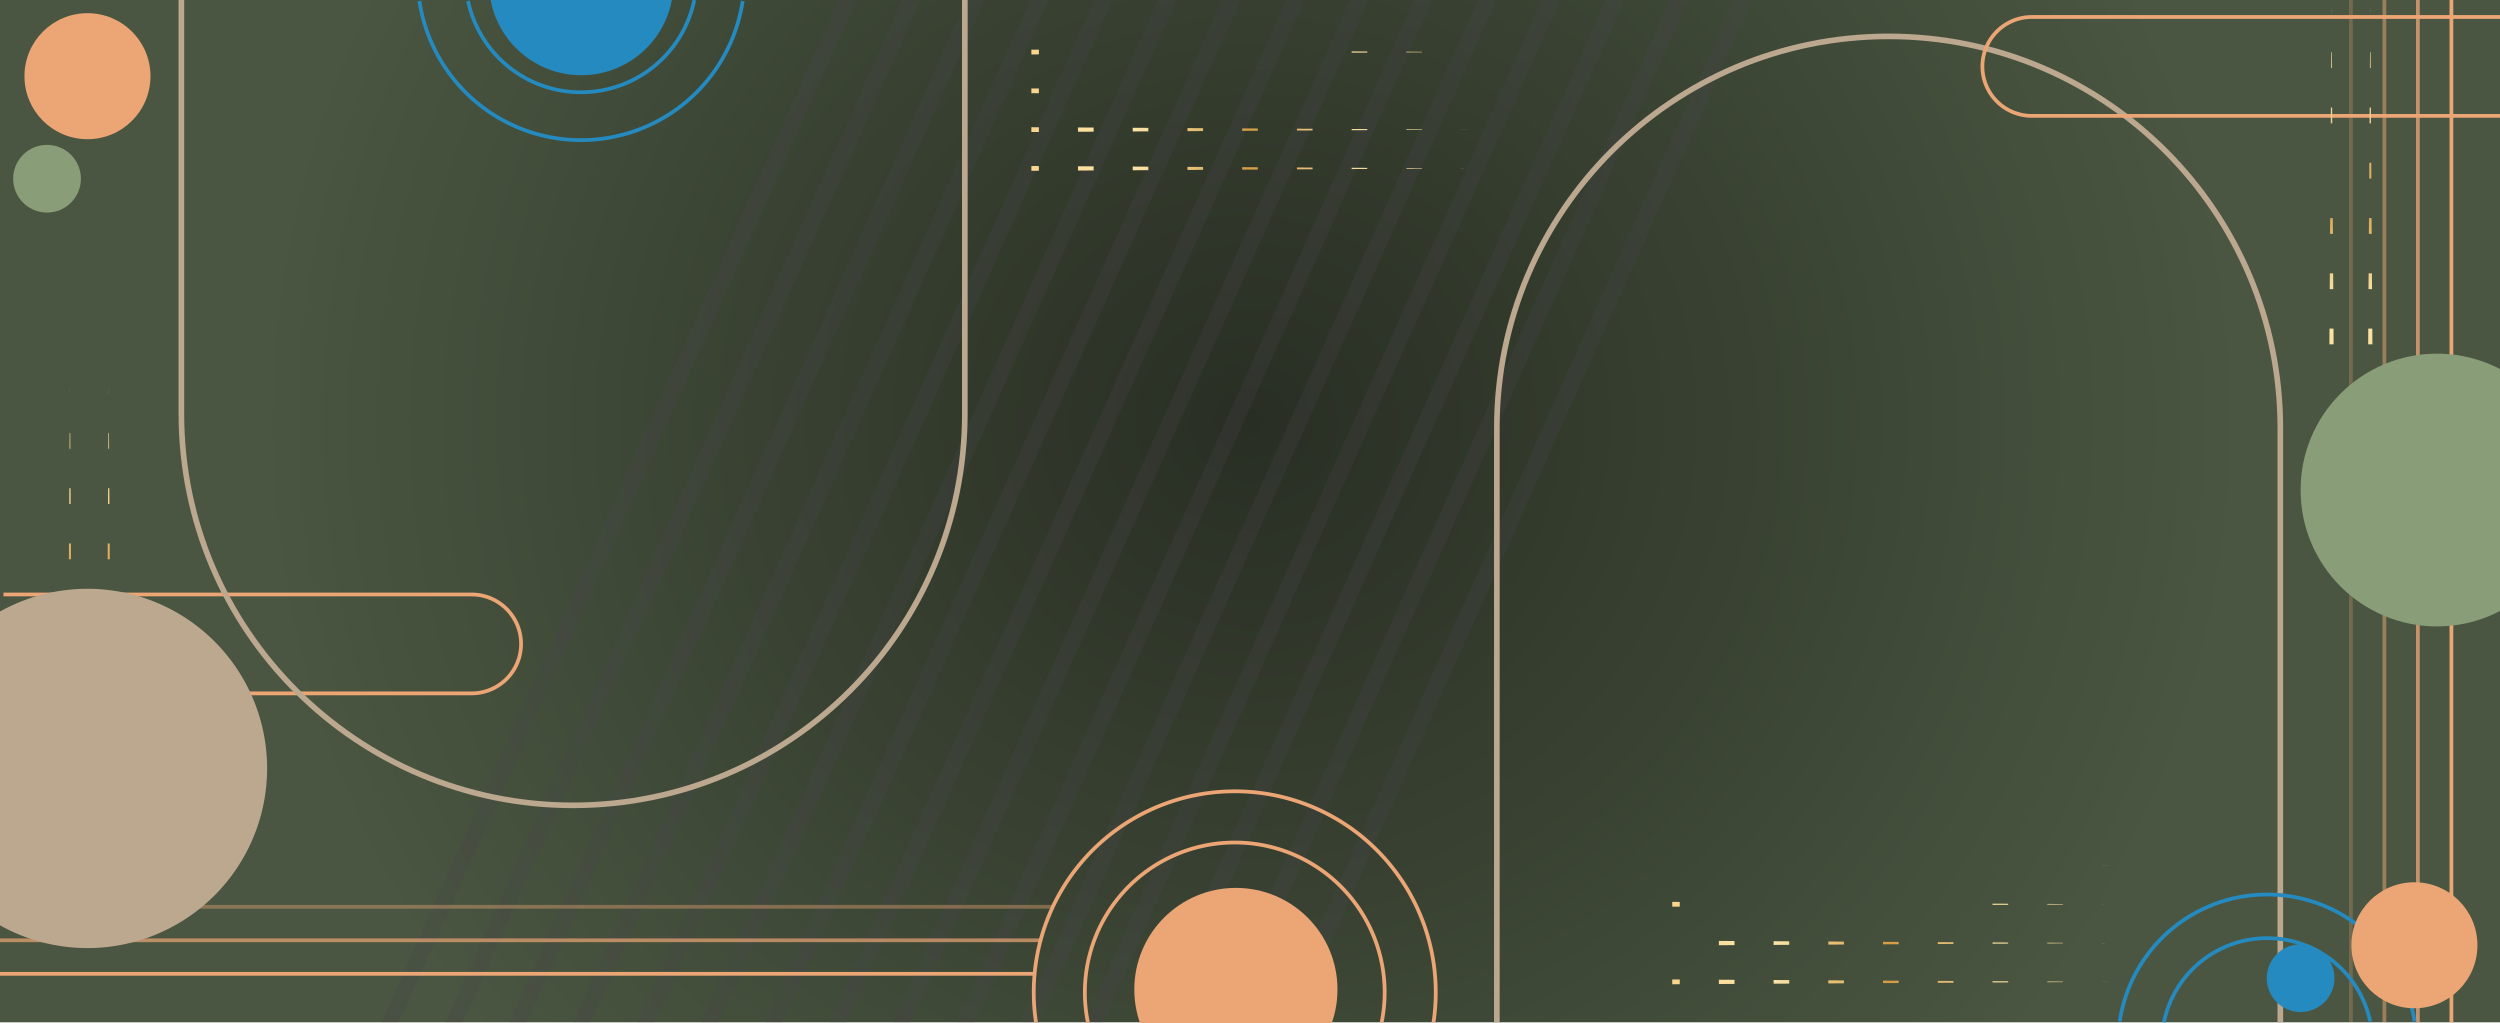 <svg xmlns="http://www.w3.org/2000/svg" xmlns:xlink="http://www.w3.org/1999/xlink" width="1329" height="544" viewBox="0 0 1329 544">
  <defs>
    <clipPath id="clip-path">
      <rect id="Rectángulo_421038" data-name="Rectángulo 421038" width="1329" height="544" transform="translate(6351 7576)" fill="#fff" stroke="#707070" stroke-width="1"/>
    </clipPath>
    <radialGradient id="radial-gradient" cx="0.5" cy="0.5" r="0.816" gradientTransform="translate(0.26) scale(0.481 1)" gradientUnits="objectBoundingBox">
      <stop offset="0" stop-color="#282e23"/>
      <stop offset="1" stop-color="#4a5641"/>
    </radialGradient>
    <linearGradient id="linear-gradient" y1="0.5" x2="58.115" y2="0.5" gradientUnits="objectBoundingBox">
      <stop offset="0" stop-color="#f9d58d"/>
      <stop offset="0.22" stop-color="#fde8ad"/>
      <stop offset="0.5" stop-color="#d39c46"/>
      <stop offset="0.75" stop-color="#f6db9c"/>
      <stop offset="1" stop-color="#fad892"/>
    </linearGradient>
    <linearGradient id="linear-gradient-2" x1="-2.978" y1="0.5" x2="24.963" y2="0.5" xlink:href="#linear-gradient"/>
    <linearGradient id="linear-gradient-3" x1="-6.486" y1="0.5" x2="21.498" y2="0.5" xlink:href="#linear-gradient"/>
    <linearGradient id="linear-gradient-4" x1="-9.989" y1="0.5" x2="17.995" y2="0.5" xlink:href="#linear-gradient"/>
    <linearGradient id="linear-gradient-5" x1="-13.492" y1="0.5" x2="14.492" y2="0.5" xlink:href="#linear-gradient"/>
    <linearGradient id="linear-gradient-6" x1="-16.995" y1="0.5" x2="10.989" y2="0.5" xlink:href="#linear-gradient"/>
    <linearGradient id="linear-gradient-7" x1="-20.498" y1="0.5" x2="7.486" y2="0.5" xlink:href="#linear-gradient"/>
    <linearGradient id="linear-gradient-8" x1="-23.963" y1="0.5" x2="3.978" y2="0.5" xlink:href="#linear-gradient"/>
    <linearGradient id="linear-gradient-9" x1="-57.115" y1="0.5" x2="1" y2="0.5" xlink:href="#linear-gradient"/>
    <linearGradient id="linear-gradient-11" x1="-2.978" y1="0.503" x2="24.963" y2="0.503" xlink:href="#linear-gradient"/>
    <linearGradient id="linear-gradient-12" x1="-6.486" y1="0.503" x2="21.498" y2="0.503" xlink:href="#linear-gradient"/>
    <linearGradient id="linear-gradient-13" x1="-9.989" y1="0.504" x2="17.995" y2="0.504" xlink:href="#linear-gradient"/>
    <linearGradient id="linear-gradient-14" x1="-13.492" y1="0.505" x2="14.492" y2="0.505" xlink:href="#linear-gradient"/>
    <linearGradient id="linear-gradient-15" x1="-16.995" y1="0.506" x2="10.989" y2="0.506" xlink:href="#linear-gradient"/>
    <linearGradient id="linear-gradient-16" x1="-20.498" y1="0.509" x2="7.486" y2="0.509" xlink:href="#linear-gradient"/>
    <linearGradient id="linear-gradient-17" x1="-23.963" y1="0.517" x2="3.978" y2="0.517" xlink:href="#linear-gradient"/>
    <linearGradient id="linear-gradient-18" x1="-57.115" y1="0.667" x2="1" y2="0.667" xlink:href="#linear-gradient"/>
    <linearGradient id="linear-gradient-34" x1="-20.466" y1="0.509" x2="7.476" y2="0.509" xlink:href="#linear-gradient"/>
    <linearGradient id="linear-gradient-35" x1="-23.963" y1="0.517" x2="3.978" y2="0.517" xlink:href="#linear-gradient"/>
    <linearGradient id="linear-gradient-37" x1="0.5" y1="1" x2="0.5" y2="-50.31" xlink:href="#linear-gradient"/>
    <linearGradient id="linear-gradient-38" x1="0.5" y1="3.976" x2="0.5" y2="-20.469" xlink:href="#linear-gradient"/>
    <linearGradient id="linear-gradient-39" x1="0.5" y1="7.485" x2="0.5" y2="-16.997" xlink:href="#linear-gradient"/>
    <linearGradient id="linear-gradient-40" x1="0.5" y1="10.973" x2="0.5" y2="-13.472" xlink:href="#linear-gradient"/>
    <linearGradient id="linear-gradient-41" x1="0.5" y1="14.472" x2="0.5" y2="-9.973" xlink:href="#linear-gradient"/>
    <linearGradient id="linear-gradient-42" x1="0.5" y1="17.97" x2="0.5" y2="-6.475" xlink:href="#linear-gradient"/>
    <linearGradient id="linear-gradient-43" x1="0.5" y1="21.469" x2="0.5" y2="-2.976" xlink:href="#linear-gradient"/>
    <linearGradient id="linear-gradient-44" x1="0.5" y1="51.31" x2="0.5" y2="0" xlink:href="#linear-gradient"/>
    <linearGradient id="linear-gradient-46" x1="0.503" y1="3.976" x2="0.503" y2="-20.469" xlink:href="#linear-gradient"/>
    <linearGradient id="linear-gradient-47" x1="0.503" y1="7.485" x2="0.503" y2="-16.997" xlink:href="#linear-gradient"/>
    <linearGradient id="linear-gradient-48" x1="0.504" y1="10.973" x2="0.504" y2="-13.472" xlink:href="#linear-gradient"/>
    <linearGradient id="linear-gradient-49" x1="0.506" y1="14.472" x2="0.506" y2="-9.973" xlink:href="#linear-gradient"/>
    <linearGradient id="linear-gradient-50" x1="0.508" y1="17.97" x2="0.508" y2="-6.475" xlink:href="#linear-gradient"/>
    <linearGradient id="linear-gradient-51" x1="0.515" y1="21.469" x2="0.515" y2="-2.976" xlink:href="#linear-gradient"/>
    <linearGradient id="linear-gradient-52" x1="0.667" y1="51.31" x2="0.667" y2="0" xlink:href="#linear-gradient"/>
    <linearGradient id="linear-gradient-53" x1="0" y1="0.5" x2="58.118" y2="0.5" xlink:href="#linear-gradient"/>
    <linearGradient id="linear-gradient-54" x1="-2.985" y1="0.497" x2="25.002" y2="0.497" xlink:href="#linear-gradient"/>
    <linearGradient id="linear-gradient-55" x1="-6.488" y1="0.497" x2="21.498" y2="0.497" xlink:href="#linear-gradient"/>
    <linearGradient id="linear-gradient-56" x1="-9.991" y1="0.496" x2="17.995" y2="0.496" xlink:href="#linear-gradient"/>
    <linearGradient id="linear-gradient-57" x1="-13.472" y1="0.495" x2="14.472" y2="0.495" xlink:href="#linear-gradient"/>
    <linearGradient id="linear-gradient-58" x1="-16.969" y1="0.494" x2="10.974" y2="0.494" xlink:href="#linear-gradient"/>
    <linearGradient id="linear-gradient-59" x1="-20.467" y1="0.491" x2="7.476" y2="0.491" xlink:href="#linear-gradient"/>
    <linearGradient id="linear-gradient-60" x1="-23.965" y1="0.483" x2="3.978" y2="0.483" xlink:href="#linear-gradient"/>
    <linearGradient id="linear-gradient-61" x1="-57.118" y1="0.333" x2="1" y2="0.333" xlink:href="#linear-gradient"/>
    <linearGradient id="linear-gradient-63" x1="-2.985" y1="0.5" x2="25.002" y2="0.5" xlink:href="#linear-gradient"/>
    <linearGradient id="linear-gradient-64" x1="-6.488" y1="0.5" x2="21.498" y2="0.5" xlink:href="#linear-gradient"/>
    <linearGradient id="linear-gradient-65" x1="-9.991" y1="0.5" x2="17.995" y2="0.5" xlink:href="#linear-gradient"/>
    <linearGradient id="linear-gradient-66" x1="-13.472" y1="0.5" x2="14.472" y2="0.5" xlink:href="#linear-gradient"/>
    <linearGradient id="linear-gradient-67" x1="-16.969" y1="0.5" x2="10.974" y2="0.5" xlink:href="#linear-gradient"/>
    <linearGradient id="linear-gradient-68" x1="-20.467" y1="0.5" x2="7.476" y2="0.5" xlink:href="#linear-gradient"/>
    <linearGradient id="linear-gradient-69" x1="-23.965" y1="0.5" x2="3.978" y2="0.5" xlink:href="#linear-gradient"/>
    <linearGradient id="linear-gradient-70" x1="-57.118" y1="0.5" x2="1" y2="0.5" xlink:href="#linear-gradient"/>
    <linearGradient id="linear-gradient-77" x1="-20.467" y1="0.491" x2="7.476" y2="0.491" xlink:href="#linear-gradient"/>
    <linearGradient id="linear-gradient-78" x1="-23.965" y1="0.483" x2="3.978" y2="0.483" xlink:href="#linear-gradient"/>
    <linearGradient id="linear-gradient-79" x1="-57.118" y1="0.333" x2="1" y2="0.333" xlink:href="#linear-gradient"/>
    <linearGradient id="linear-gradient-88" x1="-57.118" y1="0.5" x2="1" y2="0.5" xlink:href="#linear-gradient"/>
    <linearGradient id="linear-gradient-90" x1="0.5" y1="3.98" x2="0.5" y2="-20.502" xlink:href="#linear-gradient"/>
    <linearGradient id="linear-gradient-91" x1="0.503" y1="7.473" x2="0.503" y2="-16.971" xlink:href="#linear-gradient"/>
    <linearGradient id="linear-gradient-92" x1="0.5" y1="10.973" x2="0.5" y2="-13.472" xlink:href="#linear-gradient"/>
    <linearGradient id="linear-gradient-93" x1="0.5" y1="14.492" x2="0.5" y2="-9.989" xlink:href="#linear-gradient"/>
    <linearGradient id="linear-gradient-94" x1="0.508" y1="17.97" x2="0.508" y2="-6.475" xlink:href="#linear-gradient"/>
    <linearGradient id="linear-gradient-95" x1="0.5" y1="21.469" x2="0.5" y2="-2.976" xlink:href="#linear-gradient"/>
    <linearGradient id="linear-gradient-96" x1="0.5" y1="51.31" x2="0.5" y2="0" xlink:href="#linear-gradient"/>
    <linearGradient id="linear-gradient-98" x1="0.497" y1="3.98" x2="0.497" y2="-20.502" xlink:href="#linear-gradient"/>
    <linearGradient id="linear-gradient-99" x1="0.497" y1="7.473" x2="0.497" y2="-16.971" xlink:href="#linear-gradient"/>
    <linearGradient id="linear-gradient-100" x1="0.496" y1="10.973" x2="0.496" y2="-13.472" xlink:href="#linear-gradient"/>
    <linearGradient id="linear-gradient-102" x1="0.492" y1="17.97" x2="0.492" y2="-6.475" xlink:href="#linear-gradient"/>
    <linearGradient id="linear-gradient-103" x1="0.485" y1="21.469" x2="0.485" y2="-2.976" xlink:href="#linear-gradient"/>
    <linearGradient id="linear-gradient-104" x1="0.5" y1="51.31" x2="0.5" y2="0" xlink:href="#linear-gradient"/>
    <filter id="Elipse_14510" x="594" y="463" width="126" height="126" filterUnits="userSpaceOnUse">
      <feOffset dy="3" input="SourceAlpha"/>
      <feGaussianBlur stdDeviation="3" result="blur"/>
      <feFlood flood-opacity="0.161"/>
      <feComposite operator="in" in2="blur"/>
      <feComposite in="SourceGraphic"/>
    </filter>
    <filter id="Elipse_14511" x="251" y="-67" width="116" height="116" filterUnits="userSpaceOnUse">
      <feOffset dy="3" input="SourceAlpha"/>
      <feGaussianBlur stdDeviation="3" result="blur-2"/>
      <feFlood flood-opacity="0.161"/>
      <feComposite operator="in" in2="blur-2"/>
      <feComposite in="SourceGraphic"/>
    </filter>
    <filter id="Elipse_14512" x="1214" y="179" width="163" height="163" filterUnits="userSpaceOnUse">
      <feOffset dy="3" input="SourceAlpha"/>
      <feGaussianBlur stdDeviation="3" result="blur-3"/>
      <feFlood flood-opacity="0.161"/>
      <feComposite operator="in" in2="blur-3"/>
      <feComposite in="SourceGraphic"/>
    </filter>
    <filter id="Trazado_1170101" x="-58" y="304" width="209" height="209" filterUnits="userSpaceOnUse">
      <feOffset dy="3" input="SourceAlpha"/>
      <feGaussianBlur stdDeviation="3" result="blur-4"/>
      <feFlood flood-opacity="0.161"/>
      <feComposite operator="in" in2="blur-4"/>
      <feComposite in="SourceGraphic"/>
    </filter>
    <filter id="Elipse_14513" x="4" y="-2" width="85" height="85" filterUnits="userSpaceOnUse">
      <feOffset dy="3" input="SourceAlpha"/>
      <feGaussianBlur stdDeviation="3" result="blur-5"/>
      <feFlood flood-opacity="0.161"/>
      <feComposite operator="in" in2="blur-5"/>
      <feComposite in="SourceGraphic"/>
    </filter>
    <filter id="Elipse_14514" x="-2" y="68" width="54" height="54" filterUnits="userSpaceOnUse">
      <feOffset dy="3" input="SourceAlpha"/>
      <feGaussianBlur stdDeviation="3" result="blur-6"/>
      <feFlood flood-opacity="0.161"/>
      <feComposite operator="in" in2="blur-6"/>
      <feComposite in="SourceGraphic"/>
    </filter>
    <filter id="Elipse_14515" x="1241" y="460" width="85" height="85" filterUnits="userSpaceOnUse">
      <feOffset dy="3" input="SourceAlpha"/>
      <feGaussianBlur stdDeviation="3" result="blur-7"/>
      <feFlood flood-opacity="0.161"/>
      <feComposite operator="in" in2="blur-7"/>
      <feComposite in="SourceGraphic"/>
    </filter>
    <filter id="Elipse_14516" x="1196" y="493" width="54" height="54" filterUnits="userSpaceOnUse">
      <feOffset dy="3" input="SourceAlpha"/>
      <feGaussianBlur stdDeviation="3" result="blur-8"/>
      <feFlood flood-opacity="0.161"/>
      <feComposite operator="in" in2="blur-8"/>
      <feComposite in="SourceGraphic"/>
    </filter>
  </defs>
  <g id="Enmascarar_grupo_1153335" data-name="Enmascarar grupo 1153335" transform="translate(-6351 -7576)" clip-path="url(#clip-path)">
    <g id="Grupo_1220684" data-name="Grupo 1220684">
      <rect id="Rectángulo_421037" data-name="Rectángulo 421037" width="1329" height="638.942" transform="translate(6351 7480.511)" fill="url(#radial-gradient)"/>
      <g id="Grupo_1220658" data-name="Grupo 1220658" transform="translate(6553.634 7480.511)" opacity="0.25">
        <path id="Trazado_1169972" data-name="Trazado 1169972" d="M168.116,638.942,453.979,0h-9.546L158.57,638.942Z" transform="translate(-158.57)" fill="#46454c"/>
        <path id="Trazado_1169973" data-name="Trazado 1169973" d="M194.726,638.942,480.589,0h-9.546L185.18,638.942Z" transform="translate(-151.176)" fill="#46454c"/>
        <path id="Trazado_1169974" data-name="Trazado 1169974" d="M221.336,638.942,507.2,0h-9.546L211.79,638.942Z" transform="translate(-143.781)" fill="#46454c"/>
        <path id="Trazado_1169975" data-name="Trazado 1169975" d="M247.946,638.942,533.809,0h-9.546L238.4,638.942Z" transform="translate(-136.386)" fill="#46454c"/>
        <path id="Trazado_1169976" data-name="Trazado 1169976" d="M274.566,638.942,560.416,0H550.87L265.02,638.942Z" transform="translate(-128.989)" fill="#46454c"/>
        <path id="Trazado_1169977" data-name="Trazado 1169977" d="M301.176,638.942,587.039,0h-9.546L291.63,638.942Z" transform="translate(-121.595)" fill="#46454c"/>
        <path id="Trazado_1169978" data-name="Trazado 1169978" d="M327.786,638.942,613.648,0H604.1L318.24,638.942Z" transform="translate(-114.2)" fill="#46454c"/>
        <path id="Trazado_1169979" data-name="Trazado 1169979" d="M354.4,638.942,640.259,0h-9.546L344.85,638.942Z" transform="translate(-106.806)" fill="#46454c"/>
        <path id="Trazado_1169980" data-name="Trazado 1169980" d="M381.006,638.942,666.869,0h-9.546L371.46,638.942Z" transform="translate(-99.411)" fill="#46454c"/>
        <path id="Trazado_1169981" data-name="Trazado 1169981" d="M407.629,638.942,693.479,0h-9.546L398.07,638.942Z" transform="translate(-92.017)" fill="#46454c"/>
        <path id="Trazado_1169982" data-name="Trazado 1169982" d="M434.236,638.942,720.1,0h-9.546L424.69,638.942Z" transform="translate(-84.619)" fill="#46454c"/>
        <path id="Trazado_1169983" data-name="Trazado 1169983" d="M460.846,638.942,746.709,0h-9.546L451.3,638.942Z" transform="translate(-77.225)" fill="#46454c"/>
        <path id="Trazado_1169984" data-name="Trazado 1169984" d="M487.456,638.942,773.319,0h-9.546L477.91,638.942Z" transform="translate(-69.83)" fill="#46454c"/>
        <path id="Trazado_1169985" data-name="Trazado 1169985" d="M514.066,638.942,799.929,0h-9.546L504.52,638.942Z" transform="translate(-62.436)" fill="#46454c"/>
        <path id="Trazado_1169986" data-name="Trazado 1169986" d="M540.676,638.942,826.539,0h-9.546L531.13,638.942Z" transform="translate(-55.041)" fill="#46454c"/>
      </g>
      <g id="Grupo_1220667" data-name="Grupo 1220667" transform="translate(6386.909 7539.396)">
        <g id="Grupo_1220663" data-name="Grupo 1220663" transform="translate(512.368 63)">
          <g id="Grupo_1220659" data-name="Grupo 1220659" transform="translate(0 61.85)">
            <path id="Trazado_1169987" data-name="Trazado 1169987" d="M429.05,94.48l4,.026v2.5l-4,.026Z" transform="translate(-429.05 -94.48)" fill="url(#linear-gradient)"/>
            <path id="Trazado_1169988" data-name="Trazado 1169988" d="M448.44,94.59l8.319.038v2.2l-8.319.038Z" transform="translate(-423.662 -94.449)" fill="url(#linear-gradient-2)"/>
            <path id="Trazado_1169989" data-name="Trazado 1169989" d="M471.21,94.71l8.306.051v1.866l-8.306.051Z" transform="translate(-417.334 -94.416)" fill="url(#linear-gradient-3)"/>
            <path id="Trazado_1169990" data-name="Trazado 1169990" d="M493.98,94.84l8.306.038v1.559l-8.306.038Z" transform="translate(-411.007 -94.38)" fill="url(#linear-gradient-4)"/>
            <path id="Trazado_1169991" data-name="Trazado 1169991" d="M516.75,94.96l8.306.051v1.227l-8.306.051Z" transform="translate(-404.68 -94.347)" fill="url(#linear-gradient-5)"/>
            <path id="Trazado_1169992" data-name="Trazado 1169992" d="M539.52,95.09l8.306.038v.92l-8.306.038Z" transform="translate(-398.352 -94.31)" fill="url(#linear-gradient-6)"/>
            <path id="Trazado_1169993" data-name="Trazado 1169993" d="M562.29,95.21l8.306.051v.588l-8.306.051Z" transform="translate(-392.025 -94.277)" fill="url(#linear-gradient-7)"/>
            <path id="Trazado_1169994" data-name="Trazado 1169994" d="M585.05,95.34l8.319.038v.281l-8.319.038Z" transform="translate(-385.7 -94.241)" fill="url(#linear-gradient-8)"/>
            <path id="Trazado_1169995" data-name="Trazado 1169995" d="M607.82,95.46l4,.026-4,.026Z" transform="translate(-379.373 -94.208)" fill="url(#linear-gradient-9)"/>
          </g>
          <g id="Grupo_1220660" data-name="Grupo 1220660" transform="translate(0 41.237)">
            <path id="Trazado_1169996" data-name="Trazado 1169996" d="M429.05,78.35l4,.013V80.88l-4,.026Z" transform="translate(-429.05 -78.35)" fill="url(#linear-gradient)"/>
            <path id="Trazado_1169997" data-name="Trazado 1169997" d="M448.44,78.45l8.319.051v2.185l-8.319.051Z" transform="translate(-423.662 -78.322)" fill="url(#linear-gradient-11)"/>
            <path id="Trazado_1169998" data-name="Trazado 1169998" d="M471.21,78.58l8.306.038V80.5l-8.306.038Z" transform="translate(-417.334 -78.286)" fill="url(#linear-gradient-12)"/>
            <path id="Trazado_1169999" data-name="Trazado 1169999" d="M493.98,78.7l8.306.051V80.3l-8.306.051Z" transform="translate(-411.007 -78.253)" fill="url(#linear-gradient-13)"/>
            <path id="Trazado_1170000" data-name="Trazado 1170000" d="M516.75,78.83l8.306.038v1.24l-8.306.038Z" transform="translate(-404.68 -78.217)" fill="url(#linear-gradient-14)"/>
            <path id="Trazado_1170001" data-name="Trazado 1170001" d="M539.52,78.95l8.306.051v.907l-8.306.051Z" transform="translate(-398.352 -78.183)" fill="url(#linear-gradient-15)"/>
            <path id="Trazado_1170002" data-name="Trazado 1170002" d="M562.29,79.08l8.306.038v.6l-8.306.038Z" transform="translate(-392.025 -78.147)" fill="url(#linear-gradient-16)"/>
            <path id="Trazado_1170003" data-name="Trazado 1170003" d="M585.05,79.2l8.319.051v.268l-8.319.051Z" transform="translate(-385.7 -78.114)" fill="url(#linear-gradient-17)"/>
            <path id="Trazado_1170004" data-name="Trazado 1170004" d="M607.82,79.33l4,.026-4,.013Z" transform="translate(-379.373 -78.078)" fill="url(#linear-gradient-18)"/>
          </g>
          <g id="Grupo_1220661" data-name="Grupo 1220661" transform="translate(0 20.612)">
            <path id="Trazado_1170005" data-name="Trazado 1170005" d="M429.05,62.21l4,.026v2.5l-4,.026Z" transform="translate(-429.05 -62.21)" fill="url(#linear-gradient)"/>
            <path id="Trazado_1170006" data-name="Trazado 1170006" d="M448.44,62.32l8.319.038v2.2l-8.319.038Z" transform="translate(-423.662 -62.179)" fill="url(#linear-gradient-2)"/>
            <path id="Trazado_1170007" data-name="Trazado 1170007" d="M471.21,62.44l8.306.051v1.866l-8.306.051Z" transform="translate(-417.334 -62.146)" fill="url(#linear-gradient-3)"/>
            <path id="Trazado_1170008" data-name="Trazado 1170008" d="M493.98,62.57l8.306.038v1.559l-8.306.038Z" transform="translate(-411.007 -62.11)" fill="url(#linear-gradient-4)"/>
            <path id="Trazado_1170009" data-name="Trazado 1170009" d="M516.75,62.69l8.306.051v1.227l-8.306.051Z" transform="translate(-404.68 -62.077)" fill="url(#linear-gradient-5)"/>
            <path id="Trazado_1170010" data-name="Trazado 1170010" d="M539.52,62.82l8.306.038v.92l-8.306.038Z" transform="translate(-398.352 -62.04)" fill="url(#linear-gradient-6)"/>
            <path id="Trazado_1170011" data-name="Trazado 1170011" d="M562.29,62.94l8.306.051v.588l-8.306.051Z" transform="translate(-392.025 -62.007)" fill="url(#linear-gradient-7)"/>
            <path id="Trazado_1170012" data-name="Trazado 1170012" d="M585.05,63.07l8.319.038v.281l-8.319.038Z" transform="translate(-385.7 -61.971)" fill="url(#linear-gradient-8)"/>
            <path id="Trazado_1170013" data-name="Trazado 1170013" d="M607.82,63.19l4,.026-4,.026Z" transform="translate(-379.373 -61.938)" fill="url(#linear-gradient-9)"/>
          </g>
          <g id="Grupo_1220662" data-name="Grupo 1220662">
            <path id="Trazado_1170014" data-name="Trazado 1170014" d="M429.05,46.08l4,.013V48.61l-4,.026Z" transform="translate(-429.05 -46.08)" fill="url(#linear-gradient)"/>
            <path id="Trazado_1170015" data-name="Trazado 1170015" d="M448.44,46.18l8.319.051v2.185l-8.319.051Z" transform="translate(-423.662 -46.052)" fill="url(#linear-gradient-11)"/>
            <path id="Trazado_1170016" data-name="Trazado 1170016" d="M471.21,46.31l8.306.038v1.878l-8.306.038Z" transform="translate(-417.334 -46.016)" fill="url(#linear-gradient-12)"/>
            <path id="Trazado_1170017" data-name="Trazado 1170017" d="M493.98,46.43l8.306.051v1.546l-8.306.051Z" transform="translate(-411.007 -45.983)" fill="url(#linear-gradient-13)"/>
            <path id="Trazado_1170018" data-name="Trazado 1170018" d="M516.75,46.56l8.306.038v1.24l-8.306.038Z" transform="translate(-404.68 -45.947)" fill="url(#linear-gradient-14)"/>
            <path id="Trazado_1170019" data-name="Trazado 1170019" d="M539.52,46.68l8.306.051v.907l-8.306.051Z" transform="translate(-398.352 -45.913)" fill="url(#linear-gradient-15)"/>
            <path id="Trazado_1170020" data-name="Trazado 1170020" d="M562.28,46.81l8.319.038v.6l-8.319.038Z" transform="translate(-392.027 -45.877)" fill="url(#linear-gradient-34)"/>
            <path id="Trazado_1170021" data-name="Trazado 1170021" d="M585.05,46.93l8.319.051v.268l-8.319.051Z" transform="translate(-385.7 -45.844)" fill="url(#linear-gradient-35)"/>
            <path id="Trazado_1170022" data-name="Trazado 1170022" d="M607.82,47.06l4,.026-4,.013Z" transform="translate(-379.373 -45.808)" fill="url(#linear-gradient-18)"/>
          </g>
        </g>
        <g id="Grupo_1220666" data-name="Grupo 1220666" transform="translate(0 241.776)">
          <g id="Grupo_1220664" data-name="Grupo 1220664" transform="translate(20.612)">
            <path id="Trazado_1170023" data-name="Trazado 1170023" d="M44.23,396.75l.026-4h2.5l.026,4Z" transform="translate(-44.23 -191.522)" fill="url(#linear-gradient-37)"/>
            <path id="Trazado_1170024" data-name="Trazado 1170024" d="M44.35,378.156l.051-8.4h2.147l.051,8.4Z" transform="translate(-44.197 -197.91)" fill="url(#linear-gradient-38)"/>
            <path id="Trazado_1170025" data-name="Trazado 1170025" d="M44.49,355.163l.064-8.383h1.763l.064,8.383Z" transform="translate(-44.158 -204.296)" fill="url(#linear-gradient-39)"/>
            <path id="Trazado_1170026" data-name="Trazado 1170026" d="M44.64,332.186l.051-8.4H46.1l.051,8.4Z" transform="translate(-44.116 -210.684)" fill="url(#linear-gradient-40)"/>
            <path id="Trazado_1170027" data-name="Trazado 1170027" d="M44.78,309.2l.051-8.4h1.048l.051,8.4Z" transform="translate(-44.077 -217.073)" fill="url(#linear-gradient-41)"/>
            <path id="Trazado_1170028" data-name="Trazado 1170028" d="M44.92,286.216l.064-8.4h.665l.064,8.4Z" transform="translate(-44.038 -223.459)" fill="url(#linear-gradient-42)"/>
            <path id="Trazado_1170029" data-name="Trazado 1170029" d="M45.07,263.226l.051-8.4h.307l.051,8.4Z" transform="translate(-43.997 -229.847)" fill="url(#linear-gradient-43)"/>
            <path id="Trazado_1170030" data-name="Trazado 1170030" d="M45.21,239.28l.026-4,.026,4Z" transform="translate(-43.958 -235.28)" fill="url(#linear-gradient-44)"/>
          </g>
          <g id="Grupo_1220665" data-name="Grupo 1220665">
            <path id="Trazado_1170031" data-name="Trazado 1170031" d="M28.1,396.75l.013-4H30.63l.026,4Z" transform="translate(-28.1 -191.522)" fill="url(#linear-gradient-37)"/>
            <path id="Trazado_1170032" data-name="Trazado 1170032" d="M28.22,378.156l.051-8.4h2.134l.051,8.4Z" transform="translate(-28.067 -197.91)" fill="url(#linear-gradient-46)"/>
            <path id="Trazado_1170033" data-name="Trazado 1170033" d="M28.36,355.163l.051-8.383h1.776l.051,8.383Z" transform="translate(-28.028 -204.296)" fill="url(#linear-gradient-47)"/>
            <path id="Trazado_1170034" data-name="Trazado 1170034" d="M28.5,332.186l.051-8.4H29.97l.051,8.4Z" transform="translate(-27.989 -210.684)" fill="url(#linear-gradient-48)"/>
            <path id="Trazado_1170035" data-name="Trazado 1170035" d="M28.65,309.2l.051-8.4h1.035l.051,8.4Z" transform="translate(-27.947 -217.073)" fill="url(#linear-gradient-49)"/>
            <path id="Trazado_1170036" data-name="Trazado 1170036" d="M28.79,286.216l.051-8.4h.677l.051,8.4Z" transform="translate(-27.908 -223.459)" fill="url(#linear-gradient-50)"/>
            <path id="Trazado_1170037" data-name="Trazado 1170037" d="M28.93,263.226l.051-8.4H29.3l.051,8.4Z" transform="translate(-27.869 -229.847)" fill="url(#linear-gradient-51)"/>
            <path id="Trazado_1170038" data-name="Trazado 1170038" d="M29.08,239.28l.026-4,.013,4Z" transform="translate(-27.828 -235.28)" fill="url(#linear-gradient-52)"/>
          </g>
        </g>
      </g>
      <path id="Trazado_1170039" data-name="Trazado 1170039" d="M622.69,613.972V298.1c0-115.01,93.234-208.244,208.244-208.244h0c115.01,0,208.244,93.234,208.244,208.244V613.972" transform="translate(6524.036 7505.482)" fill="none" stroke="#bca78f" stroke-miterlimit="10" stroke-width="3"/>
      <g id="Grupo_1220670" data-name="Grupo 1220670" transform="translate(6351 7996.661)">
        <g id="Grupo_1220668" data-name="Grupo 1220668" transform="translate(0 61.39)">
          <line id="Línea_783" data-name="Línea 783" x1="550.002" transform="translate(0 35.627)" fill="none" stroke="#eca675" stroke-miterlimit="10" stroke-width="2"/>
          <line id="Línea_784" data-name="Línea 784" x1="553.171" transform="translate(0 17.814)" fill="none" stroke="#eca675" stroke-miterlimit="10" stroke-width="2" opacity="0.7"/>
          <line id="Línea_785" data-name="Línea 785" x1="559.675" fill="none" stroke="#eca675" stroke-miterlimit="10" stroke-width="2" opacity="0.4"/>
        </g>
        <g id="Grupo_1220669" data-name="Grupo 1220669" transform="translate(549.554 0)">
          <path id="Trazado_1170040" data-name="Trazado 1170040" d="M431.226,526.7a106.854,106.854,0,1,1,212.512-15.948,109.345,109.345,0,0,1-1.176,15.948" transform="translate(-430.05 -403.91)" fill="none" stroke="#eca675" stroke-miterlimit="10" stroke-width="2"/>
          <path id="Trazado_1170041" data-name="Trazado 1170041" d="M452.923,520.912A79.688,79.688,0,1,1,609.08,520.8" transform="translate(-424.145 -398.005)" fill="none" stroke="#eca675" stroke-miterlimit="10" stroke-width="2"/>
        </g>
      </g>
      <g id="Grupo_1220672" data-name="Grupo 1220672" transform="translate(7404.846 7519.026)">
        <g id="Grupo_1220671" data-name="Grupo 1220671" transform="translate(195.887 52.572)">
          <line id="Línea_786" data-name="Línea 786" y2="547.855" transform="translate(53.428)" fill="none" stroke="#eca675" stroke-miterlimit="10" stroke-width="2"/>
          <line id="Línea_787" data-name="Línea 787" y2="547.855" transform="translate(35.615)" fill="none" stroke="#eca675" stroke-miterlimit="10" stroke-width="2" opacity="0.75"/>
          <line id="Línea_788" data-name="Línea 788" y2="547.855" transform="translate(17.814)" fill="none" stroke="#eca675" stroke-miterlimit="10" stroke-width="2" opacity="0.5"/>
          <line id="Línea_789" data-name="Línea 789" y2="547.855" fill="none" stroke="#eca675" stroke-miterlimit="10" stroke-width="2" opacity="0.25"/>
        </g>
        <path id="Trazado_1170042" data-name="Trazado 1170042" d="M1099.834,82.712H850.966A26.287,26.287,0,0,1,824.68,56.426h0A26.287,26.287,0,0,1,850.966,30.14h248.868" transform="translate(-824.68 35.86)" fill="none" stroke="#eca675" stroke-miterlimit="10" stroke-width="2"/>
        <path id="Trazado_1170043" data-name="Trazado 1170043" d="M824.68,82.712h248.868a26.287,26.287,0,0,0,26.286-26.286h0a26.287,26.287,0,0,0-26.286-26.286H824.68" transform="translate(-1876.68 342.86)" fill="none" stroke="#eca675" stroke-miterlimit="10" stroke-width="2"/>
      </g>
      <g id="Grupo_1220673" data-name="Grupo 1220673" transform="translate(6573.965 7576)">
        <path id="Trazado_1170044" data-name="Trazado 1170044" d="M346.33,0A86.886,86.886,0,0,1,260.4,73.977,86.886,86.886,0,0,1,174.48,0" transform="translate(-174.48 0.511)" fill="none" stroke="#248abf" stroke-miterlimit="10" stroke-width="2"/>
        <path id="Trazado_1170045" data-name="Trazado 1170045" d="M314.959-.4a61.433,61.433,0,0,1-60.176,49.045A61.286,61.286,0,0,1,194.71.111" transform="translate(-168.858 0.4)" fill="none" stroke="#248abf" stroke-miterlimit="10" stroke-width="2"/>
      </g>
      <path id="Trazado_1170046" data-name="Trazado 1170046" d="M491.938-.4V315.467c0,115.01-93.234,208.244-208.244,208.244h0c-115.01,0-208.244-93.234-208.244-208.244V-.4" transform="translate(6371.966 7480.4)" fill="none" stroke="#bca78f" stroke-miterlimit="10" stroke-width="3"/>
      <g id="Grupo_1220682" data-name="Grupo 1220682" transform="translate(7239.96 7578.806)">
        <g id="Grupo_1220678" data-name="Grupo 1220678" transform="translate(0 456.013)">
          <g id="Grupo_1220674" data-name="Grupo 1220674" transform="translate(0 61.85)">
            <path id="Trazado_1170047" data-name="Trazado 1170047" d="M695.65,482.17l4,.026v2.517l-4,.013Z" transform="translate(-695.65 -482.17)" fill="url(#linear-gradient-53)"/>
            <path id="Trazado_1170048" data-name="Trazado 1170048" d="M715.05,482.28l8.306.051v2.185l-8.306.051Z" transform="translate(-690.259 -482.139)" fill="url(#linear-gradient-54)"/>
            <path id="Trazado_1170049" data-name="Trazado 1170049" d="M737.82,482.41l8.306.038v1.879l-8.306.038Z" transform="translate(-683.932 -482.103)" fill="url(#linear-gradient-55)"/>
            <path id="Trazado_1170050" data-name="Trazado 1170050" d="M760.59,482.53l8.306.051v1.546l-8.306.051Z" transform="translate(-677.604 -482.07)" fill="url(#linear-gradient-56)"/>
            <path id="Trazado_1170051" data-name="Trazado 1170051" d="M783.35,482.66l8.319.038v1.24l-8.319.038Z" transform="translate(-671.28 -482.034)" fill="url(#linear-gradient-57)"/>
            <path id="Trazado_1170052" data-name="Trazado 1170052" d="M806.12,482.78l8.319.051v.907l-8.319.051Z" transform="translate(-664.952 -482.001)" fill="url(#linear-gradient-58)"/>
            <path id="Trazado_1170053" data-name="Trazado 1170053" d="M828.89,482.91l8.319.038v.6l-8.319.038Z" transform="translate(-658.625 -481.964)" fill="url(#linear-gradient-59)"/>
            <path id="Trazado_1170054" data-name="Trazado 1170054" d="M851.66,483.03l8.319.051v.268l-8.319.051Z" transform="translate(-652.297 -481.931)" fill="url(#linear-gradient-60)"/>
            <path id="Trazado_1170055" data-name="Trazado 1170055" d="M874.43,483.16l4,.013-4,.026Z" transform="translate(-645.97 -481.895)" fill="url(#linear-gradient-61)"/>
          </g>
          <g id="Grupo_1220675" data-name="Grupo 1220675" transform="translate(0 41.237)">
            <path id="Trazado_1170056" data-name="Trazado 1170056" d="M695.65,466.04l4,.026v2.5l-4,.026Z" transform="translate(-695.65 -466.04)" fill="url(#linear-gradient-53)"/>
            <path id="Trazado_1170057" data-name="Trazado 1170057" d="M715.05,466.15l8.306.038v2.2l-8.306.038Z" transform="translate(-690.259 -466.009)" fill="url(#linear-gradient-63)"/>
            <path id="Trazado_1170058" data-name="Trazado 1170058" d="M737.82,466.27l8.306.051v1.866l-8.306.051Z" transform="translate(-683.932 -465.976)" fill="url(#linear-gradient-64)"/>
            <path id="Trazado_1170059" data-name="Trazado 1170059" d="M760.59,466.4l8.306.038V468l-8.306.038Z" transform="translate(-677.604 -465.94)" fill="url(#linear-gradient-65)"/>
            <path id="Trazado_1170060" data-name="Trazado 1170060" d="M783.35,466.52l8.319.051V467.8l-8.319.051Z" transform="translate(-671.28 -465.907)" fill="url(#linear-gradient-66)"/>
            <path id="Trazado_1170061" data-name="Trazado 1170061" d="M806.12,466.65l8.319.038v.92l-8.319.038Z" transform="translate(-664.952 -465.87)" fill="url(#linear-gradient-67)"/>
            <path id="Trazado_1170062" data-name="Trazado 1170062" d="M828.89,466.77l8.319.051v.588l-8.319.051Z" transform="translate(-658.625 -465.837)" fill="url(#linear-gradient-68)"/>
            <path id="Trazado_1170063" data-name="Trazado 1170063" d="M851.66,466.9l8.319.038v.281l-8.319.038Z" transform="translate(-652.297 -465.801)" fill="url(#linear-gradient-69)"/>
            <path id="Trazado_1170064" data-name="Trazado 1170064" d="M874.43,467.02l4,.026-4,.026Z" transform="translate(-645.97 -465.768)" fill="url(#linear-gradient-70)"/>
          </g>
          <g id="Grupo_1220676" data-name="Grupo 1220676" transform="translate(0 20.612)">
            <path id="Trazado_1170065" data-name="Trazado 1170065" d="M695.65,449.9l4,.026v2.517l-4,.013Z" transform="translate(-695.65 -449.9)" fill="url(#linear-gradient-53)"/>
            <path id="Trazado_1170066" data-name="Trazado 1170066" d="M715.05,450.01l8.306.051v2.185l-8.306.051Z" transform="translate(-690.259 -449.869)" fill="url(#linear-gradient-54)"/>
            <path id="Trazado_1170067" data-name="Trazado 1170067" d="M737.82,450.14l8.306.038v1.878l-8.306.038Z" transform="translate(-683.932 -449.833)" fill="url(#linear-gradient-55)"/>
            <path id="Trazado_1170068" data-name="Trazado 1170068" d="M760.59,450.26l8.306.051v1.546l-8.306.051Z" transform="translate(-677.604 -449.8)" fill="url(#linear-gradient-56)"/>
            <path id="Trazado_1170069" data-name="Trazado 1170069" d="M783.35,450.39l8.319.038v1.24l-8.319.038Z" transform="translate(-671.28 -449.764)" fill="url(#linear-gradient-57)"/>
            <path id="Trazado_1170070" data-name="Trazado 1170070" d="M806.12,450.51l8.319.051v.907l-8.319.051Z" transform="translate(-664.952 -449.73)" fill="url(#linear-gradient-58)"/>
            <path id="Trazado_1170071" data-name="Trazado 1170071" d="M828.89,450.64l8.319.038v.6l-8.319.038Z" transform="translate(-658.625 -449.694)" fill="url(#linear-gradient-77)"/>
            <path id="Trazado_1170072" data-name="Trazado 1170072" d="M851.66,450.76l8.319.051v.268l-8.319.051Z" transform="translate(-652.297 -449.661)" fill="url(#linear-gradient-78)"/>
            <path id="Trazado_1170073" data-name="Trazado 1170073" d="M874.43,450.89l4,.013-4,.026Z" transform="translate(-645.97 -449.625)" fill="url(#linear-gradient-79)"/>
          </g>
          <g id="Grupo_1220677" data-name="Grupo 1220677">
            <path id="Trazado_1170074" data-name="Trazado 1170074" d="M695.65,433.77l4,.026v2.5l-4,.026Z" transform="translate(-695.65 -433.77)" fill="url(#linear-gradient-53)"/>
            <path id="Trazado_1170075" data-name="Trazado 1170075" d="M715.05,433.88l8.306.038v2.2l-8.306.038Z" transform="translate(-690.259 -433.739)" fill="url(#linear-gradient-63)"/>
            <path id="Trazado_1170076" data-name="Trazado 1170076" d="M737.82,434l8.306.051v1.866l-8.306.051Z" transform="translate(-683.932 -433.706)" fill="url(#linear-gradient-64)"/>
            <path id="Trazado_1170077" data-name="Trazado 1170077" d="M760.59,434.13l8.306.038v1.559l-8.306.038Z" transform="translate(-677.604 -433.67)" fill="url(#linear-gradient-65)"/>
            <path id="Trazado_1170078" data-name="Trazado 1170078" d="M783.35,434.25l8.319.051v1.227l-8.319.051Z" transform="translate(-671.28 -433.637)" fill="url(#linear-gradient-66)"/>
            <path id="Trazado_1170079" data-name="Trazado 1170079" d="M806.12,434.38l8.319.038v.92l-8.319.038Z" transform="translate(-664.952 -433.6)" fill="url(#linear-gradient-67)"/>
            <path id="Trazado_1170080" data-name="Trazado 1170080" d="M828.89,434.5l8.319.051v.588l-8.319.051Z" transform="translate(-658.625 -433.567)" fill="url(#linear-gradient-68)"/>
            <path id="Trazado_1170081" data-name="Trazado 1170081" d="M851.66,434.63l8.319.038v.281l-8.319.038Z" transform="translate(-652.297 -433.531)" fill="url(#linear-gradient-69)"/>
            <path id="Trazado_1170082" data-name="Trazado 1170082" d="M874.43,434.75l4,.026-4,.026Z" transform="translate(-645.97 -433.498)" fill="url(#linear-gradient-88)"/>
          </g>
        </g>
        <g id="Grupo_1220681" data-name="Grupo 1220681" transform="translate(349.182 0)">
          <g id="Grupo_1220679" data-name="Grupo 1220679" transform="translate(20.625)">
            <path id="Trazado_1170083" data-name="Trazado 1170083" d="M985.04,238.39l.026-4h2.5l.026,4Z" transform="translate(-985.04 -33.162)" fill="url(#linear-gradient-37)"/>
            <path id="Trazado_1170084" data-name="Trazado 1170084" d="M985.16,219.793l.051-8.383h2.147l.051,8.383Z" transform="translate(-985.007 -39.547)" fill="url(#linear-gradient-90)"/>
            <path id="Trazado_1170085" data-name="Trazado 1170085" d="M985.3,196.816l.051-8.4h1.776l.051,8.4Z" transform="translate(-984.968 -45.936)" fill="url(#linear-gradient-91)"/>
            <path id="Trazado_1170086" data-name="Trazado 1170086" d="M985.45,173.826l.051-8.4h1.406l.051,8.4Z" transform="translate(-984.926 -52.324)" fill="url(#linear-gradient-92)"/>
            <path id="Trazado_1170087" data-name="Trazado 1170087" d="M985.59,150.833l.051-8.383h1.048l.051,8.383Z" transform="translate(-984.887 -58.71)" fill="url(#linear-gradient-93)"/>
            <path id="Trazado_1170088" data-name="Trazado 1170088" d="M985.73,127.856l.051-8.4h.677l.051,8.4Z" transform="translate(-984.848 -65.099)" fill="url(#linear-gradient-94)"/>
            <path id="Trazado_1170089" data-name="Trazado 1170089" d="M985.88,104.866l.051-8.4h.307l.051,8.4Z" transform="translate(-984.806 -71.487)" fill="url(#linear-gradient-95)"/>
            <path id="Trazado_1170090" data-name="Trazado 1170090" d="M986.02,80.92l.026-4,.026,4Z" transform="translate(-984.768 -76.92)" fill="url(#linear-gradient-96)"/>
          </g>
          <g id="Grupo_1220680" data-name="Grupo 1220680">
            <path id="Trazado_1170091" data-name="Trazado 1170091" d="M968.9,238.39l.026-4h2.5l.026,4Z" transform="translate(-968.9 -33.162)" fill="url(#linear-gradient-37)"/>
            <path id="Trazado_1170092" data-name="Trazado 1170092" d="M969.03,219.793l.051-8.383h2.134l.051,8.383Z" transform="translate(-968.864 -39.547)" fill="url(#linear-gradient-98)"/>
            <path id="Trazado_1170093" data-name="Trazado 1170093" d="M969.17,196.816l.051-8.4H971l.051,8.4Z" transform="translate(-968.825 -45.936)" fill="url(#linear-gradient-99)"/>
            <path id="Trazado_1170094" data-name="Trazado 1170094" d="M969.31,173.826l.051-8.4h1.406l.064,8.4Z" transform="translate(-968.786 -52.324)" fill="url(#linear-gradient-100)"/>
            <path id="Trazado_1170095" data-name="Trazado 1170095" d="M969.45,150.833l.064-8.383h1.035l.051,8.383Z" transform="translate(-968.747 -58.71)" fill="url(#linear-gradient-93)"/>
            <path id="Trazado_1170096" data-name="Trazado 1170096" d="M969.6,127.856l.051-8.4h.677l.051,8.4Z" transform="translate(-968.706 -65.099)" fill="url(#linear-gradient-102)"/>
            <path id="Trazado_1170097" data-name="Trazado 1170097" d="M969.74,104.866l.051-8.4h.319l.051,8.4Z" transform="translate(-968.667 -71.487)" fill="url(#linear-gradient-103)"/>
            <path id="Trazado_1170098" data-name="Trazado 1170098" d="M969.88,80.92l.026-4,.026,4Z" transform="translate(-968.628 -76.92)" fill="url(#linear-gradient-104)"/>
          </g>
        </g>
      </g>
      <g id="Grupo_1220683" data-name="Grupo 1220683" transform="translate(7634.57 8119.453) rotate(180)">
        <path id="Trazado_1170099" data-name="Trazado 1170099" d="M331.2,0a79.235,79.235,0,0,1-78.358,67.462A79.235,79.235,0,0,1,174.48,0" transform="translate(-174.48 0.466)" fill="none" stroke="#248abf" stroke-miterlimit="10" stroke-width="2"/>
        <path id="Trazado_1170100" data-name="Trazado 1170100" d="M304.369-.4a56.023,56.023,0,0,1-54.876,44.726A55.889,55.889,0,0,1,194.71.066" transform="translate(-171.135 0.4)" fill="none" stroke="#248abf" stroke-miterlimit="10" stroke-width="2"/>
      </g>
      <g transform="matrix(1, 0, 0, 1, 6351, 7576)" filter="url(#Elipse_14510)">
        <circle id="Elipse_14510-2" data-name="Elipse 14510" cx="54" cy="54" r="54" transform="translate(603 469)" fill="#eca675"/>
      </g>
      <g transform="matrix(1, 0, 0, 1, 6351, 7576)" filter="url(#Elipse_14511)">
        <circle id="Elipse_14511-2" data-name="Elipse 14511" cx="49" cy="49" r="49" transform="translate(260 -61)" fill="#248abf"/>
      </g>
      <g transform="matrix(1, 0, 0, 1, 6351, 7576)" filter="url(#Elipse_14512)">
        <circle id="Elipse_14512-2" data-name="Elipse 14512" cx="72.5" cy="72.5" r="72.5" transform="translate(1223 185)" fill="#899e78"/>
      </g>
      <g transform="matrix(1, 0, 0, 1, 6351, 7576)" filter="url(#Trazado_1170101)">
        <path id="Trazado_1170101-2" data-name="Trazado 1170101" d="M95.5,0A95.5,95.5,0,1,1,0,95.5,95.5,95.5,0,0,1,95.5,0Z" transform="translate(-49 310)" fill="#bca78f"/>
      </g>
      <g transform="matrix(1, 0, 0, 1, 6351, 7576)" filter="url(#Elipse_14513)">
        <circle id="Elipse_14513-2" data-name="Elipse 14513" cx="33.5" cy="33.5" r="33.5" transform="translate(13 4)" fill="#eca675"/>
      </g>
      <g transform="matrix(1, 0, 0, 1, 6351, 7576)" filter="url(#Elipse_14514)">
        <circle id="Elipse_14514-2" data-name="Elipse 14514" cx="18" cy="18" r="18" transform="translate(7 74)" fill="#899e78"/>
      </g>
      <g transform="matrix(1, 0, 0, 1, 6351, 7576)" filter="url(#Elipse_14515)">
        <circle id="Elipse_14515-2" data-name="Elipse 14515" cx="33.5" cy="33.5" r="33.5" transform="translate(1250 466)" fill="#eca675"/>
      </g>
      <g transform="matrix(1, 0, 0, 1, 6351, 7576)" filter="url(#Elipse_14516)">
        <circle id="Elipse_14516-2" data-name="Elipse 14516" cx="18" cy="18" r="18" transform="translate(1205 499)" fill="#248abf"/>
      </g>
    </g>
  </g>
</svg>
